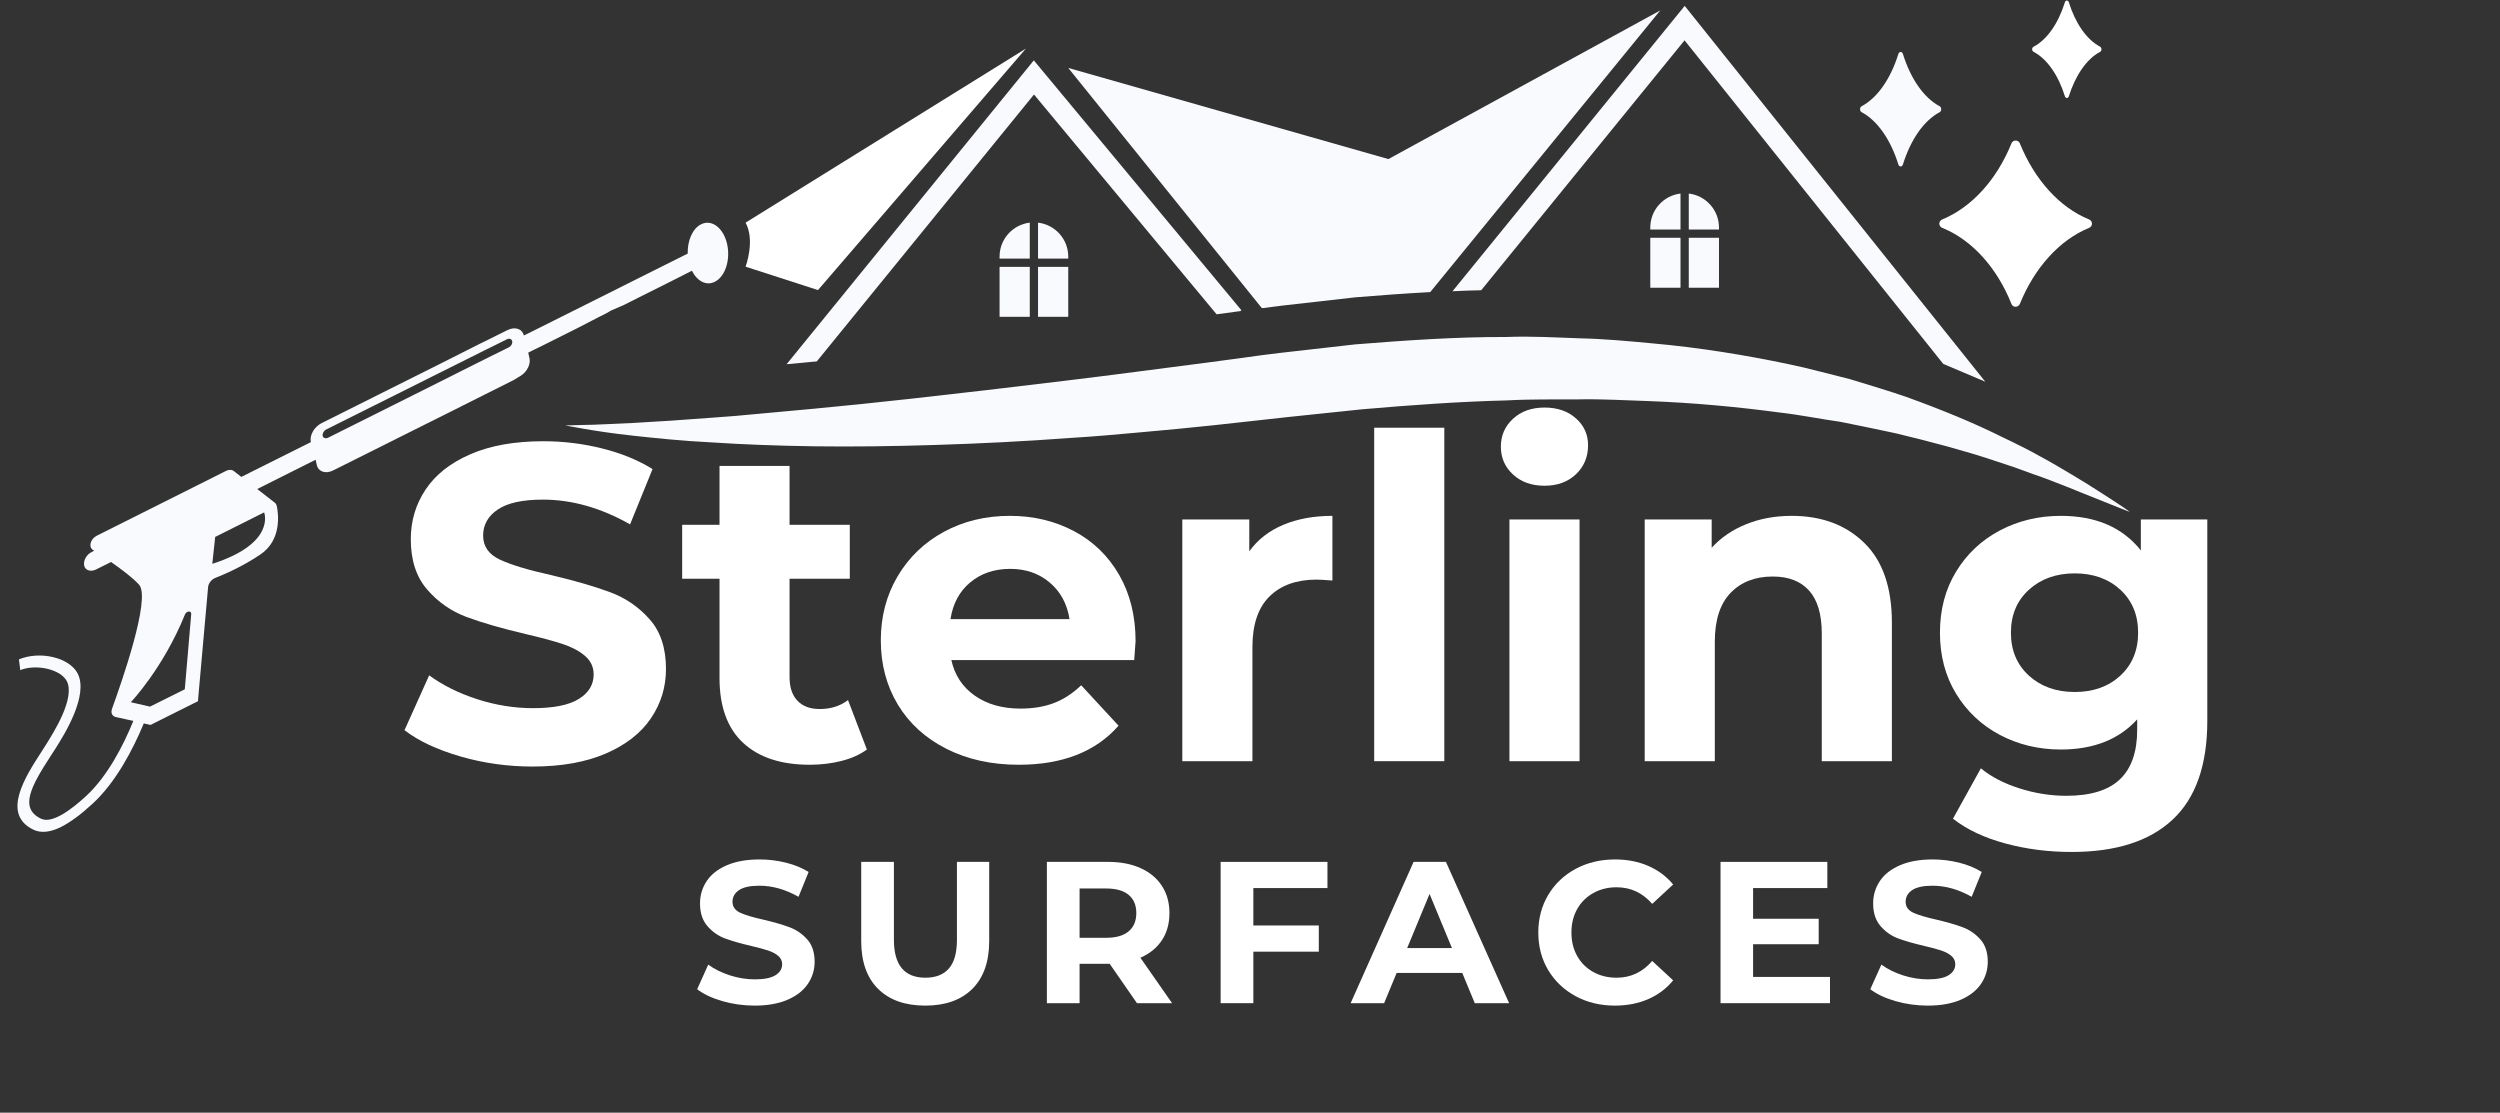 <svg xmlns="http://www.w3.org/2000/svg" xmlns:xlink="http://www.w3.org/1999/xlink" width="728" zoomAndPan="magnify" viewBox="0 0 546 243" height="324" preserveAspectRatio="xMidYMid meet" version="1.2"><rect x="0" y="0" width="546" height="243" fill="#333333" stroke="none"/><defs><clipPath id="b30e1ea4cd"><path d="M 3 48 L 160 48 L 160 181.977 L 3 181.977 Z M 3 48 "/></clipPath><clipPath id="43ce47e98a"><path d="M 123 73 L 465.285 73 L 465.285 112 L 123 112 Z M 123 73 "/></clipPath></defs><g id="1eeae734be"><path style=" stroke:none;fill-rule:nonzero;fill:#ffffff;fill-opacity:1;" d="M 441.141 66.363 C 444.348 58.469 449.766 52.445 456.25 49.766 C 457.098 49.434 457.098 48.258 456.25 47.926 C 449.766 45.285 444.348 39.223 441.141 31.328 C 440.809 30.484 439.629 30.484 439.297 31.328 C 436.09 39.223 430.672 45.246 424.188 47.926 C 423.34 48.258 423.34 49.434 424.188 49.766 C 430.711 52.406 436.129 58.469 439.297 66.363 C 439.59 67.207 440.77 67.207 441.141 66.363 Z M 441.141 66.363 "/><path style=" stroke:none;fill-rule:nonzero;fill:#f9fafd;fill-opacity:1;" d="M 414.602 35.918 C 414.789 36.504 415.414 36.504 415.598 35.918 C 417.293 30.484 420.168 26.332 423.633 24.496 C 424.074 24.238 424.074 23.469 423.633 23.211 C 420.168 21.375 417.293 17.223 415.598 11.789 C 415.414 11.203 414.789 11.203 414.602 11.789 C 412.906 17.223 410.031 21.375 406.566 23.211 C 406.125 23.469 406.125 24.238 406.566 24.496 C 410.031 26.332 412.906 30.484 414.602 35.918 Z M 414.602 35.918 "/><path style=" stroke:none;fill-rule:nonzero;fill:#ffffff;fill-opacity:1;" d="M 451.828 21.043 C 453.301 16.418 455.734 12.855 458.684 11.312 C 459.051 11.09 459.051 10.43 458.684 10.211 C 455.734 8.668 453.266 5.105 451.828 0.477 C 451.68 0 451.129 0 450.98 0.477 C 449.543 5.105 447.074 8.668 444.125 10.211 C 443.719 10.43 443.719 11.09 444.125 11.312 C 447.074 12.855 449.543 16.418 450.98 21.043 C 451.164 21.523 451.68 21.523 451.828 21.043 Z M 451.828 21.043 "/><path style=" stroke:none;fill-rule:nonzero;fill:#f9fafd;fill-opacity:1;" d="M 218.305 56.043 L 218.305 56.484 L 224.902 56.484 L 224.902 48.625 C 221.18 49.066 218.305 52.223 218.305 56.043 Z M 218.305 56.043 "/><path style=" stroke:none;fill-rule:nonzero;fill:#f9fafd;fill-opacity:1;" d="M 218.305 58.285 L 224.902 58.285 L 224.902 69.191 L 218.305 69.191 Z M 218.305 58.285 "/><path style=" stroke:none;fill-rule:nonzero;fill:#f9fafd;fill-opacity:1;" d="M 226.707 48.625 L 226.707 56.484 L 233.305 56.484 L 233.305 56.043 C 233.305 52.223 230.43 49.066 226.707 48.625 Z M 226.707 48.625 "/><path style=" stroke:none;fill-rule:nonzero;fill:#f9fafd;fill-opacity:1;" d="M 226.707 58.285 L 233.305 58.285 L 233.305 69.191 L 226.707 69.191 Z M 226.707 58.285 "/><path style=" stroke:none;fill-rule:nonzero;fill:#f9fafd;fill-opacity:1;" d="M 360.422 49.691 L 360.422 50.133 L 367.02 50.133 L 367.02 42.273 C 363.297 42.711 360.422 45.871 360.422 49.691 Z M 360.422 49.691 "/><path style=" stroke:none;fill-rule:nonzero;fill:#f9fafd;fill-opacity:1;" d="M 360.422 51.93 L 367.02 51.93 L 367.02 62.84 L 360.422 62.84 Z M 360.422 51.93 "/><path style=" stroke:none;fill-rule:nonzero;fill:#f9fafd;fill-opacity:1;" d="M 368.828 42.273 L 368.828 50.133 L 375.426 50.133 L 375.426 49.691 C 375.426 45.871 372.551 42.711 368.828 42.273 Z M 368.828 42.273 "/><path style=" stroke:none;fill-rule:nonzero;fill:#f9fafd;fill-opacity:1;" d="M 368.828 51.93 L 375.426 51.93 L 375.426 62.84 L 368.828 62.84 Z M 368.828 51.93 "/><g clip-rule="nonzero" clip-path="url(#b30e1ea4cd)"><path style=" stroke:none;fill-rule:nonzero;fill:#f9fafd;fill-opacity:1;" d="M 113.336 82.305 C 113.449 82.23 113.594 82.156 113.707 82.082 C 114.223 81.754 114.629 81.348 114.957 80.906 C 115.547 80.062 115.844 79.035 115.621 78.152 L 115.363 77.016 C 115.363 77.016 117.098 76.133 118.055 75.691 C 118.387 75.508 118.609 75.398 118.645 75.398 C 121.152 74.148 123.695 72.863 126.199 71.617 C 128.266 70.586 130.363 69.414 132.355 68.457 C 132.797 68.238 133.238 67.906 133.684 67.723 C 134.566 67.355 135.414 66.988 136.297 66.586 C 137.406 66.035 138.473 65.484 139.578 64.934 C 142.121 63.645 144.664 62.398 147.207 61.113 C 148.5 60.453 149.824 59.789 151.113 59.129 C 152.258 61.406 154.246 62.473 156.09 61.555 C 158.414 60.414 159.594 56.668 158.781 53.215 C 157.969 49.727 155.391 47.816 153.105 48.992 C 151.262 49.91 150.121 52.555 150.195 55.383 L 115.402 72.793 L 114.406 73.27 C 114.074 71.801 112.453 71.285 110.832 72.094 L 108.031 73.488 L 106.406 74.297 L 104.75 75.105 L 98.926 78.043 L 96.234 79.402 L 70.25 92.402 C 68.594 93.246 67.562 95.082 67.895 96.555 L 52.707 104.156 L 51.051 102.871 C 50.645 102.539 49.98 102.539 49.391 102.832 L 21.121 117.008 C 19.758 117.707 19.277 119.434 20.273 120.094 C 20.348 120.133 20.457 120.203 20.57 120.277 L 20.016 120.57 C 18.875 121.121 18.137 122.48 18.395 123.547 C 18.617 124.574 19.797 124.941 20.938 124.391 L 24.254 122.738 C 26.613 124.391 29.047 126.227 30.371 127.695 C 33.027 130.672 26.465 149.254 24.477 154.766 C 24.145 155.645 24.477 156.418 25.285 156.602 L 29.121 157.445 C 26.91 162.879 23.48 169.527 18.836 173.824 C 15.703 176.727 11.43 179.957 8.996 178.82 C 4.133 176.543 6.785 171.695 11.059 165.121 L 12.055 163.578 C 13.898 160.676 19.5 151.863 16.922 147.016 C 15.078 143.598 8.773 142.094 4.133 144.004 L 4.426 146.352 C 7.891 144.957 13.199 146.168 14.562 148.703 C 16.551 152.414 11.613 160.125 10.027 162.66 L 9.07 164.164 C 5.531 169.637 0.188 177.863 7.375 181.242 C 8.961 181.977 10.988 181.793 13.383 180.582 C 15.41 179.555 17.695 177.863 20.238 175.516 C 25.359 170.777 29.008 163.727 31.406 157.996 L 32.879 158.324 L 38.887 155.316 L 43.234 153.148 L 43.422 150.945 L 45.449 128.211 C 45.52 127.402 46.184 126.559 46.996 126.227 C 49.023 125.418 52.93 123.766 56.836 121.121 C 61.629 117.926 60.781 112.09 60.449 110.508 C 60.375 110.215 60.266 109.996 60.043 109.812 L 56.172 106.801 L 68.926 100.41 L 69.184 101.547 C 69.551 103.055 71.137 103.566 72.797 102.723 L 101.137 88.547 L 105.891 86.16 L 112.195 83 Z M 32.77 154.324 L 28.566 153.367 C 28.566 153.367 35.605 146.023 40.398 134.195 C 40.73 133.391 41.836 133.316 41.762 134.125 L 40.359 150.539 Z M 57.684 111.906 C 57.684 111.906 60.375 118.66 46.367 123.141 L 46.996 117.266 Z M 100.992 80.906 L 97.859 82.488 L 71.652 95.598 C 71.098 95.855 70.582 95.672 70.473 95.195 C 70.363 94.715 70.695 94.094 71.246 93.797 L 97.047 80.906 L 99.773 79.547 L 106.078 76.391 L 107.734 75.582 L 109.355 74.773 L 110.684 74.113 C 111.238 73.82 111.754 74.039 111.863 74.516 C 111.973 74.996 111.641 75.617 111.09 75.875 L 110.574 76.133 L 108.953 76.941 L 107.293 77.75 Z M 100.992 80.906 "/></g><path style=" stroke:none;fill-rule:nonzero;fill:#f9fafd;fill-opacity:1;" d="M 178.391 78.926 L 225.824 20.641 L 265.703 68.641 L 270.898 67.941 L 271.121 67.758 L 225.785 13.184 L 171.793 79.547 C 173.672 79.363 175.625 79.18 177.613 78.996 C 177.875 78.996 178.133 78.961 178.391 78.926 Z M 178.391 78.926 "/><path style=" stroke:none;fill-rule:nonzero;fill:#f9fafd;fill-opacity:1;" d="M 323.492 63.391 L 367.906 8.812 L 424.406 79.477 L 433.586 83.367 L 367.941 1.285 L 317.227 63.609 C 319.328 63.5 321.43 63.426 323.492 63.391 Z M 323.492 63.391 "/><path style=" stroke:none;fill-rule:nonzero;fill:#f9fafd;fill-opacity:1;" d="M 275.84 67.281 L 279.82 66.77 C 285.199 66.18 290.582 65.555 296 64.934 C 301.418 64.492 306.906 64.086 312.363 63.793 L 362.598 2.277 L 303.223 34.742 L 233.305 14.836 L 275.578 67.281 Z M 275.84 67.281 "/><g clip-rule="nonzero" clip-path="url(#43ce47e98a)"><path style=" stroke:none;fill-rule:nonzero;fill:#f9fafd;fill-opacity:1;" d="M 461.926 109.59 C 459.754 108.23 456.656 106.102 452.527 103.68 C 450.465 102.465 448.18 101.07 445.637 99.711 C 443.094 98.277 440.293 96.883 437.27 95.449 C 431.262 92.441 424.223 89.539 416.41 86.711 C 412.504 85.352 408.336 84.141 404.062 82.816 C 401.887 82.266 399.676 81.68 397.43 81.129 L 397.391 81.129 C 395.145 80.539 392.859 79.988 390.535 79.512 C 381.211 77.566 371.258 75.914 360.941 74.996 C 355.742 74.516 350.473 74.004 345.164 73.895 C 339.82 73.711 334.402 73.379 328.984 73.598 C 318.148 73.562 306.98 74.332 295.961 75.215 C 290.543 75.84 285.164 76.426 279.781 77.051 L 275.617 77.566 L 271.637 78.117 C 268.984 78.484 266.328 78.812 263.711 79.18 C 253.133 80.539 242.742 81.938 232.68 83.148 C 220.922 84.582 209.605 85.902 198.992 87.078 C 191.438 87.922 184.285 88.656 177.578 89.281 C 173.523 89.648 169.652 90.016 165.969 90.348 C 162.281 90.715 158.781 91.008 155.5 91.227 C 148.902 91.742 143.152 92.109 138.398 92.367 C 133.645 92.551 129.922 92.809 127.379 92.809 C 124.836 92.879 123.438 92.918 123.438 92.918 C 123.438 92.918 124.801 93.176 127.305 93.613 C 129.848 94.055 133.57 94.645 138.289 95.156 C 143.043 95.672 148.867 96.297 155.539 96.625 C 162.172 97.066 169.727 97.359 177.91 97.473 C 186.129 97.582 195.012 97.473 204.371 97.176 C 213.77 96.883 223.688 96.406 233.895 95.637 C 238.98 95.34 244.18 94.863 249.41 94.387 C 254.684 93.91 259.988 93.43 265.332 92.844 C 270.605 92.258 275.949 91.668 281.293 91.082 C 286.672 90.531 292.09 89.941 297.473 89.391 C 308.125 88.473 318.629 87.703 329.207 87.445 C 334.441 87.152 339.672 87.262 344.797 87.223 C 349.957 87.113 355.004 87.445 359.98 87.594 C 369.969 87.961 379.59 88.879 388.656 90.09 C 393.188 90.602 397.574 91.523 401.852 92.109 C 406.051 92.953 410.18 93.797 414.086 94.645 C 421.863 96.516 429.016 98.426 435.207 100.484 C 436.754 100.996 438.266 101.512 439.738 101.988 C 441.176 102.504 442.578 103.016 443.902 103.496 C 446.594 104.414 449.027 105.367 451.238 106.25 C 459.531 109.59 464.508 111.574 465.098 111.793 C 464.914 111.574 463.805 110.84 461.926 109.59 Z M 461.926 109.59 "/></g><path style=" stroke:none;fill-rule:nonzero;fill:#ffffff;fill-opacity:1;" d="M 162.836 48.625 L 224.055 10.613 L 178.648 63.352 L 162.836 58.246 C 162.836 58.246 164.973 52.555 162.836 48.625 Z M 162.836 48.625 "/><g style="fill:#ffffff;fill-opacity:1;"><g transform="translate(85.592, 166.241)"><path style="stroke:none" d="M 30.719 1.172 C 25.289 1.172 20.039 0.438 14.969 -1.031 C 9.895 -2.5 5.82 -4.41 2.75 -6.766 L 8.141 -18.75 C 11.086 -16.582 14.586 -14.844 18.641 -13.531 C 22.703 -12.227 26.758 -11.578 30.812 -11.578 C 35.332 -11.578 38.672 -12.25 40.828 -13.594 C 42.984 -14.938 44.062 -16.719 44.062 -18.938 C 44.062 -20.57 43.422 -21.93 42.141 -23.016 C 40.867 -24.098 39.234 -24.961 37.234 -25.609 C 35.242 -26.266 32.547 -26.988 29.141 -27.781 C 23.91 -29.02 19.625 -30.258 16.281 -31.5 C 12.945 -32.75 10.086 -34.742 7.703 -37.484 C 5.316 -40.234 4.125 -43.898 4.125 -48.484 C 4.125 -52.473 5.203 -56.086 7.359 -59.328 C 9.516 -62.566 12.77 -65.133 17.125 -67.031 C 21.477 -68.926 26.797 -69.875 33.078 -69.875 C 37.461 -69.875 41.742 -69.348 45.922 -68.297 C 50.109 -67.254 53.773 -65.754 56.922 -63.797 L 52.016 -51.719 C 45.672 -55.32 39.32 -57.125 32.969 -57.125 C 28.52 -57.125 25.234 -56.398 23.109 -54.953 C 20.984 -53.516 19.922 -51.617 19.922 -49.266 C 19.922 -46.91 21.145 -45.16 23.594 -44.016 C 26.051 -42.867 29.801 -41.738 34.844 -40.625 C 40.07 -39.383 44.352 -38.141 47.688 -36.891 C 51.031 -35.648 53.895 -33.688 56.281 -31 C 58.664 -28.32 59.859 -24.695 59.859 -20.125 C 59.859 -16.195 58.766 -12.613 56.578 -9.375 C 54.391 -6.133 51.102 -3.566 46.719 -1.672 C 42.332 0.223 37 1.172 30.719 1.172 Z M 30.719 1.172 "/></g></g><g style="fill:#ffffff;fill-opacity:1;"><g transform="translate(148.205, 166.241)"><path style="stroke:none" d="M 41.125 -2.547 C 39.613 -1.441 37.758 -0.609 35.562 -0.047 C 33.375 0.504 31.07 0.781 28.656 0.781 C 22.375 0.781 17.516 -0.816 14.078 -4.016 C 10.648 -7.223 8.938 -11.938 8.938 -18.156 L 8.938 -39.844 L 0.781 -39.844 L 0.781 -51.625 L 8.938 -51.625 L 8.938 -64.484 L 24.234 -64.484 L 24.234 -51.625 L 37.391 -51.625 L 37.391 -39.844 L 24.234 -39.844 L 24.234 -18.359 C 24.234 -16.129 24.805 -14.41 25.953 -13.203 C 27.098 -11.992 28.719 -11.391 30.812 -11.391 C 33.238 -11.391 35.301 -12.039 37 -13.344 Z M 41.125 -2.547 "/></g></g><g style="fill:#ffffff;fill-opacity:1;"><g transform="translate(189.228, 166.241)"><path style="stroke:none" d="M 58.781 -26.203 C 58.781 -26.004 58.68 -24.629 58.484 -22.078 L 18.547 -22.078 C 19.266 -18.805 20.961 -16.223 23.641 -14.328 C 26.328 -12.43 29.664 -11.484 33.656 -11.484 C 36.406 -11.484 38.844 -11.891 40.969 -12.703 C 43.094 -13.523 45.07 -14.816 46.906 -16.578 L 55.062 -7.75 C 50.082 -2.062 42.816 0.781 33.266 0.781 C 27.316 0.781 22.051 -0.379 17.469 -2.703 C 12.883 -5.023 9.348 -8.242 6.859 -12.359 C 4.379 -16.484 3.141 -21.164 3.141 -26.406 C 3.141 -31.57 4.363 -36.227 6.812 -40.375 C 9.27 -44.531 12.641 -47.77 16.922 -50.094 C 21.211 -52.414 26.008 -53.578 31.312 -53.578 C 36.477 -53.578 41.156 -52.461 45.344 -50.234 C 49.531 -48.016 52.816 -44.828 55.203 -40.672 C 57.586 -36.523 58.781 -31.703 58.781 -26.203 Z M 31.406 -42 C 27.938 -42 25.023 -41.016 22.672 -39.047 C 20.316 -37.086 18.879 -34.41 18.359 -31.016 L 44.359 -31.016 C 43.836 -34.348 42.398 -37.008 40.047 -39 C 37.691 -41 34.812 -42 31.406 -42 Z M 31.406 -42 "/></g></g><g style="fill:#ffffff;fill-opacity:1;"><g transform="translate(251.154, 166.241)"><path style="stroke:none" d="M 21.688 -45.828 C 23.52 -48.379 25.988 -50.305 29.094 -51.609 C 32.207 -52.922 35.789 -53.578 39.844 -53.578 L 39.844 -39.453 C 38.145 -39.586 37 -39.656 36.406 -39.656 C 32.02 -39.656 28.582 -38.426 26.094 -35.969 C 23.613 -33.508 22.375 -29.828 22.375 -24.922 L 22.375 0 L 7.062 0 L 7.062 -52.797 L 21.688 -52.797 Z M 21.688 -45.828 "/></g></g><g style="fill:#ffffff;fill-opacity:1;"><g transform="translate(293.06, 166.241)"><path style="stroke:none" d="M 7.062 -72.828 L 22.375 -72.828 L 22.375 0 L 7.062 0 Z M 7.062 -72.828 "/></g></g><g style="fill:#ffffff;fill-opacity:1;"><g transform="translate(322.6, 166.241)"><path style="stroke:none" d="M 7.062 -52.797 L 22.375 -52.797 L 22.375 0 L 7.062 0 Z M 14.719 -60.156 C 11.906 -60.156 9.613 -60.973 7.844 -62.609 C 6.07 -64.242 5.188 -66.273 5.188 -68.703 C 5.188 -71.117 6.07 -73.145 7.844 -74.781 C 9.613 -76.414 11.906 -77.234 14.719 -77.234 C 17.531 -77.234 19.816 -76.445 21.578 -74.875 C 23.348 -73.312 24.234 -71.352 24.234 -69 C 24.234 -66.445 23.348 -64.332 21.578 -62.656 C 19.816 -60.988 17.531 -60.156 14.719 -60.156 Z M 14.719 -60.156 "/></g></g><g style="fill:#ffffff;fill-opacity:1;"><g transform="translate(352.141, 166.241)"><path style="stroke:none" d="M 39.156 -53.578 C 45.695 -53.578 50.977 -51.613 55 -47.688 C 59.031 -43.77 61.047 -37.953 61.047 -30.234 L 61.047 0 L 45.734 0 L 45.734 -27.875 C 45.734 -32.062 44.816 -35.18 42.984 -37.234 C 41.148 -39.297 38.5 -40.328 35.031 -40.328 C 31.176 -40.328 28.102 -39.133 25.812 -36.75 C 23.52 -34.363 22.375 -30.816 22.375 -26.109 L 22.375 0 L 7.062 0 L 7.062 -52.797 L 21.688 -52.797 L 21.688 -46.609 C 23.719 -48.836 26.238 -50.555 29.25 -51.766 C 32.258 -52.973 35.562 -53.578 39.156 -53.578 Z M 39.156 -53.578 "/></g></g><g style="fill:#ffffff;fill-opacity:1;"><g transform="translate(420.544, 166.241)"><path style="stroke:none" d="M 61.531 -52.797 L 61.531 -8.828 C 61.531 0.848 59.008 8.039 53.969 12.75 C 48.938 17.469 41.578 19.828 31.891 19.828 C 26.785 19.828 21.941 19.203 17.359 17.953 C 12.785 16.711 8.992 14.914 5.984 12.562 L 12.078 1.562 C 14.297 3.395 17.102 4.852 20.5 5.938 C 23.906 7.02 27.312 7.562 30.719 7.562 C 36.02 7.562 39.926 6.363 42.438 3.969 C 44.957 1.582 46.219 -2.031 46.219 -6.875 L 46.219 -9.125 C 42.227 -4.738 36.672 -2.547 29.547 -2.547 C 24.703 -2.547 20.266 -3.609 16.234 -5.734 C 12.211 -7.867 9.023 -10.863 6.672 -14.719 C 4.316 -18.582 3.141 -23.031 3.141 -28.062 C 3.141 -33.102 4.316 -37.551 6.672 -41.406 C 9.023 -45.27 12.211 -48.266 16.234 -50.391 C 20.266 -52.516 24.703 -53.578 29.547 -53.578 C 37.191 -53.578 43.016 -51.062 47.016 -46.031 L 47.016 -52.797 Z M 32.578 -15.109 C 36.641 -15.109 39.961 -16.301 42.547 -18.688 C 45.129 -21.082 46.422 -24.207 46.422 -28.062 C 46.422 -31.926 45.129 -35.051 42.547 -37.438 C 39.961 -39.82 36.641 -41.016 32.578 -41.016 C 28.523 -41.016 25.188 -39.82 22.562 -37.438 C 19.945 -35.051 18.641 -31.926 18.641 -28.062 C 18.641 -24.207 19.945 -21.082 22.562 -18.688 C 25.188 -16.301 28.523 -15.109 32.578 -15.109 Z M 32.578 -15.109 "/></g></g><g style="fill:#ffffff;fill-opacity:1;"><g transform="translate(489.269, 166.241)"><path style="stroke:none" d=""/></g></g><g style="fill:#ffffff;fill-opacity:1;"><g transform="translate(151.024, 219.094)"><path style="stroke:none" d="M 13.797 0.531 C 11.359 0.531 9 0.203 6.719 -0.453 C 4.445 -1.117 2.617 -1.984 1.234 -3.047 L 3.656 -8.422 C 4.977 -7.453 6.551 -6.672 8.375 -6.078 C 10.195 -5.492 12.02 -5.203 13.844 -5.203 C 15.875 -5.203 17.375 -5.504 18.344 -6.109 C 19.312 -6.711 19.797 -7.516 19.797 -8.516 C 19.797 -9.242 19.508 -9.848 18.938 -10.328 C 18.363 -10.816 17.629 -11.207 16.734 -11.5 C 15.836 -11.801 14.625 -12.129 13.094 -12.484 C 10.738 -13.035 8.812 -13.586 7.312 -14.141 C 5.82 -14.703 4.539 -15.602 3.469 -16.844 C 2.395 -18.082 1.859 -19.727 1.859 -21.781 C 1.859 -23.57 2.344 -25.195 3.312 -26.656 C 4.281 -28.113 5.738 -29.266 7.688 -30.109 C 9.645 -30.961 12.035 -31.391 14.859 -31.391 C 16.828 -31.391 18.75 -31.156 20.625 -30.688 C 22.508 -30.219 24.16 -29.539 25.578 -28.656 L 23.375 -23.234 C 20.52 -24.848 17.664 -25.656 14.812 -25.656 C 12.812 -25.656 11.332 -25.332 10.375 -24.688 C 9.426 -24.039 8.953 -23.191 8.953 -22.141 C 8.953 -21.078 9.504 -20.285 10.609 -19.766 C 11.711 -19.254 13.395 -18.75 15.656 -18.25 C 18.008 -17.695 19.93 -17.141 21.422 -16.578 C 22.922 -16.016 24.207 -15.129 25.281 -13.922 C 26.352 -12.723 26.891 -11.098 26.891 -9.047 C 26.891 -7.273 26.395 -5.66 25.406 -4.203 C 24.426 -2.754 22.953 -1.602 20.984 -0.75 C 19.016 0.102 16.617 0.531 13.797 0.531 Z M 13.797 0.531 "/></g></g><g style="fill:#ffffff;fill-opacity:1;"><g transform="translate(184.698, 219.094)"><path style="stroke:none" d="M 17.375 0.531 C 12.969 0.531 9.535 -0.688 7.078 -3.125 C 4.617 -5.57 3.391 -9.055 3.391 -13.578 L 3.391 -30.859 L 10.531 -30.859 L 10.531 -13.844 C 10.531 -8.32 12.828 -5.562 17.422 -5.562 C 19.648 -5.562 21.352 -6.227 22.531 -7.562 C 23.707 -8.895 24.297 -10.988 24.297 -13.844 L 24.297 -30.859 L 31.344 -30.859 L 31.344 -13.578 C 31.344 -9.055 30.113 -5.57 27.656 -3.125 C 25.207 -0.688 21.781 0.531 17.375 0.531 Z M 17.375 0.531 "/></g></g><g style="fill:#ffffff;fill-opacity:1;"><g transform="translate(224.983, 219.094)"><path style="stroke:none" d="M 23.328 0 L 17.375 -8.594 L 10.797 -8.594 L 10.797 0 L 3.656 0 L 3.656 -30.859 L 17.016 -30.859 C 19.754 -30.859 22.129 -30.398 24.141 -29.484 C 26.148 -28.578 27.695 -27.285 28.781 -25.609 C 29.875 -23.941 30.422 -21.961 30.422 -19.672 C 30.422 -17.367 29.867 -15.391 28.766 -13.734 C 27.672 -12.078 26.109 -10.805 24.078 -9.922 L 31 0 Z M 23.188 -19.672 C 23.188 -21.398 22.629 -22.727 21.516 -23.656 C 20.398 -24.582 18.77 -25.047 16.625 -25.047 L 10.797 -25.047 L 10.797 -14.281 L 16.625 -14.281 C 18.77 -14.281 20.398 -14.75 21.516 -15.688 C 22.629 -16.633 23.188 -17.961 23.188 -19.672 Z M 23.188 -19.672 "/></g></g><g style="fill:#ffffff;fill-opacity:1;"><g transform="translate(262.932, 219.094)"><path style="stroke:none" d="M 10.797 -25.141 L 10.797 -16.969 L 25.094 -16.969 L 25.094 -11.25 L 10.797 -11.25 L 10.797 0 L 3.656 0 L 3.656 -30.859 L 26.984 -30.859 L 26.984 -25.141 Z M 10.797 -25.141 "/></g></g><g style="fill:#ffffff;fill-opacity:1;"><g transform="translate(295.372, 219.094)"><path style="stroke:none" d="M 23.984 -6.609 L 9.656 -6.609 L 6.922 0 L -0.391 0 L 13.359 -30.859 L 20.422 -30.859 L 34.219 0 L 26.719 0 Z M 21.734 -12.031 L 16.844 -23.859 L 11.953 -12.031 Z M 21.734 -12.031 "/></g></g><g style="fill:#ffffff;fill-opacity:1;"><g transform="translate(334.247, 219.094)"><path style="stroke:none" d="M 18.438 0.531 C 15.289 0.531 12.441 -0.148 9.891 -1.516 C 7.348 -2.891 5.348 -4.785 3.891 -7.203 C 2.441 -9.629 1.719 -12.375 1.719 -15.438 C 1.719 -18.488 2.441 -21.227 3.891 -23.656 C 5.348 -26.082 7.348 -27.977 9.891 -29.344 C 12.441 -30.707 15.301 -31.391 18.469 -31.391 C 21.145 -31.391 23.562 -30.922 25.719 -29.984 C 27.883 -29.047 29.703 -27.691 31.172 -25.922 L 26.594 -21.688 C 24.5 -24.102 21.91 -25.312 18.828 -25.312 C 16.922 -25.312 15.219 -24.891 13.719 -24.047 C 12.219 -23.211 11.047 -22.047 10.203 -20.547 C 9.367 -19.047 8.953 -17.344 8.953 -15.438 C 8.953 -13.52 9.367 -11.812 10.203 -10.312 C 11.047 -8.812 12.219 -7.645 13.719 -6.812 C 15.219 -5.977 16.922 -5.562 18.828 -5.562 C 21.91 -5.562 24.5 -6.781 26.594 -9.219 L 31.172 -4.984 C 29.703 -3.191 27.879 -1.82 25.703 -0.875 C 23.523 0.062 21.102 0.531 18.438 0.531 Z M 18.438 0.531 "/></g></g><g style="fill:#ffffff;fill-opacity:1;"><g transform="translate(372.108, 219.094)"><path style="stroke:none" d="M 27.562 -5.734 L 27.562 0 L 3.656 0 L 3.656 -30.859 L 26.984 -30.859 L 26.984 -25.141 L 10.766 -25.141 L 10.766 -18.438 L 25.094 -18.438 L 25.094 -12.875 L 10.766 -12.875 L 10.766 -5.734 Z M 27.562 -5.734 "/></g></g><g style="fill:#ffffff;fill-opacity:1;"><g transform="translate(407.237, 219.094)"><path style="stroke:none" d="M 13.797 0.531 C 11.359 0.531 9 0.203 6.719 -0.453 C 4.445 -1.117 2.617 -1.984 1.234 -3.047 L 3.656 -8.422 C 4.977 -7.453 6.551 -6.672 8.375 -6.078 C 10.195 -5.492 12.02 -5.203 13.844 -5.203 C 15.875 -5.203 17.375 -5.504 18.344 -6.109 C 19.312 -6.711 19.797 -7.516 19.797 -8.516 C 19.797 -9.242 19.508 -9.848 18.938 -10.328 C 18.363 -10.816 17.629 -11.207 16.734 -11.5 C 15.836 -11.801 14.625 -12.129 13.094 -12.484 C 10.738 -13.035 8.812 -13.586 7.312 -14.141 C 5.82 -14.703 4.539 -15.602 3.469 -16.844 C 2.395 -18.082 1.859 -19.727 1.859 -21.781 C 1.859 -23.57 2.344 -25.195 3.312 -26.656 C 4.281 -28.113 5.738 -29.266 7.688 -30.109 C 9.645 -30.961 12.035 -31.391 14.859 -31.391 C 16.828 -31.391 18.75 -31.156 20.625 -30.688 C 22.508 -30.219 24.16 -29.539 25.578 -28.656 L 23.375 -23.234 C 20.52 -24.848 17.664 -25.656 14.812 -25.656 C 12.812 -25.656 11.332 -25.332 10.375 -24.688 C 9.426 -24.039 8.953 -23.191 8.953 -22.141 C 8.953 -21.078 9.504 -20.285 10.609 -19.766 C 11.711 -19.254 13.395 -18.75 15.656 -18.25 C 18.008 -17.695 19.93 -17.141 21.422 -16.578 C 22.922 -16.016 24.207 -15.129 25.281 -13.922 C 26.352 -12.723 26.891 -11.098 26.891 -9.047 C 26.891 -7.273 26.395 -5.66 25.406 -4.203 C 24.426 -2.754 22.953 -1.602 20.984 -0.75 C 19.016 0.102 16.617 0.531 13.797 0.531 Z M 13.797 0.531 "/></g></g></g></svg>